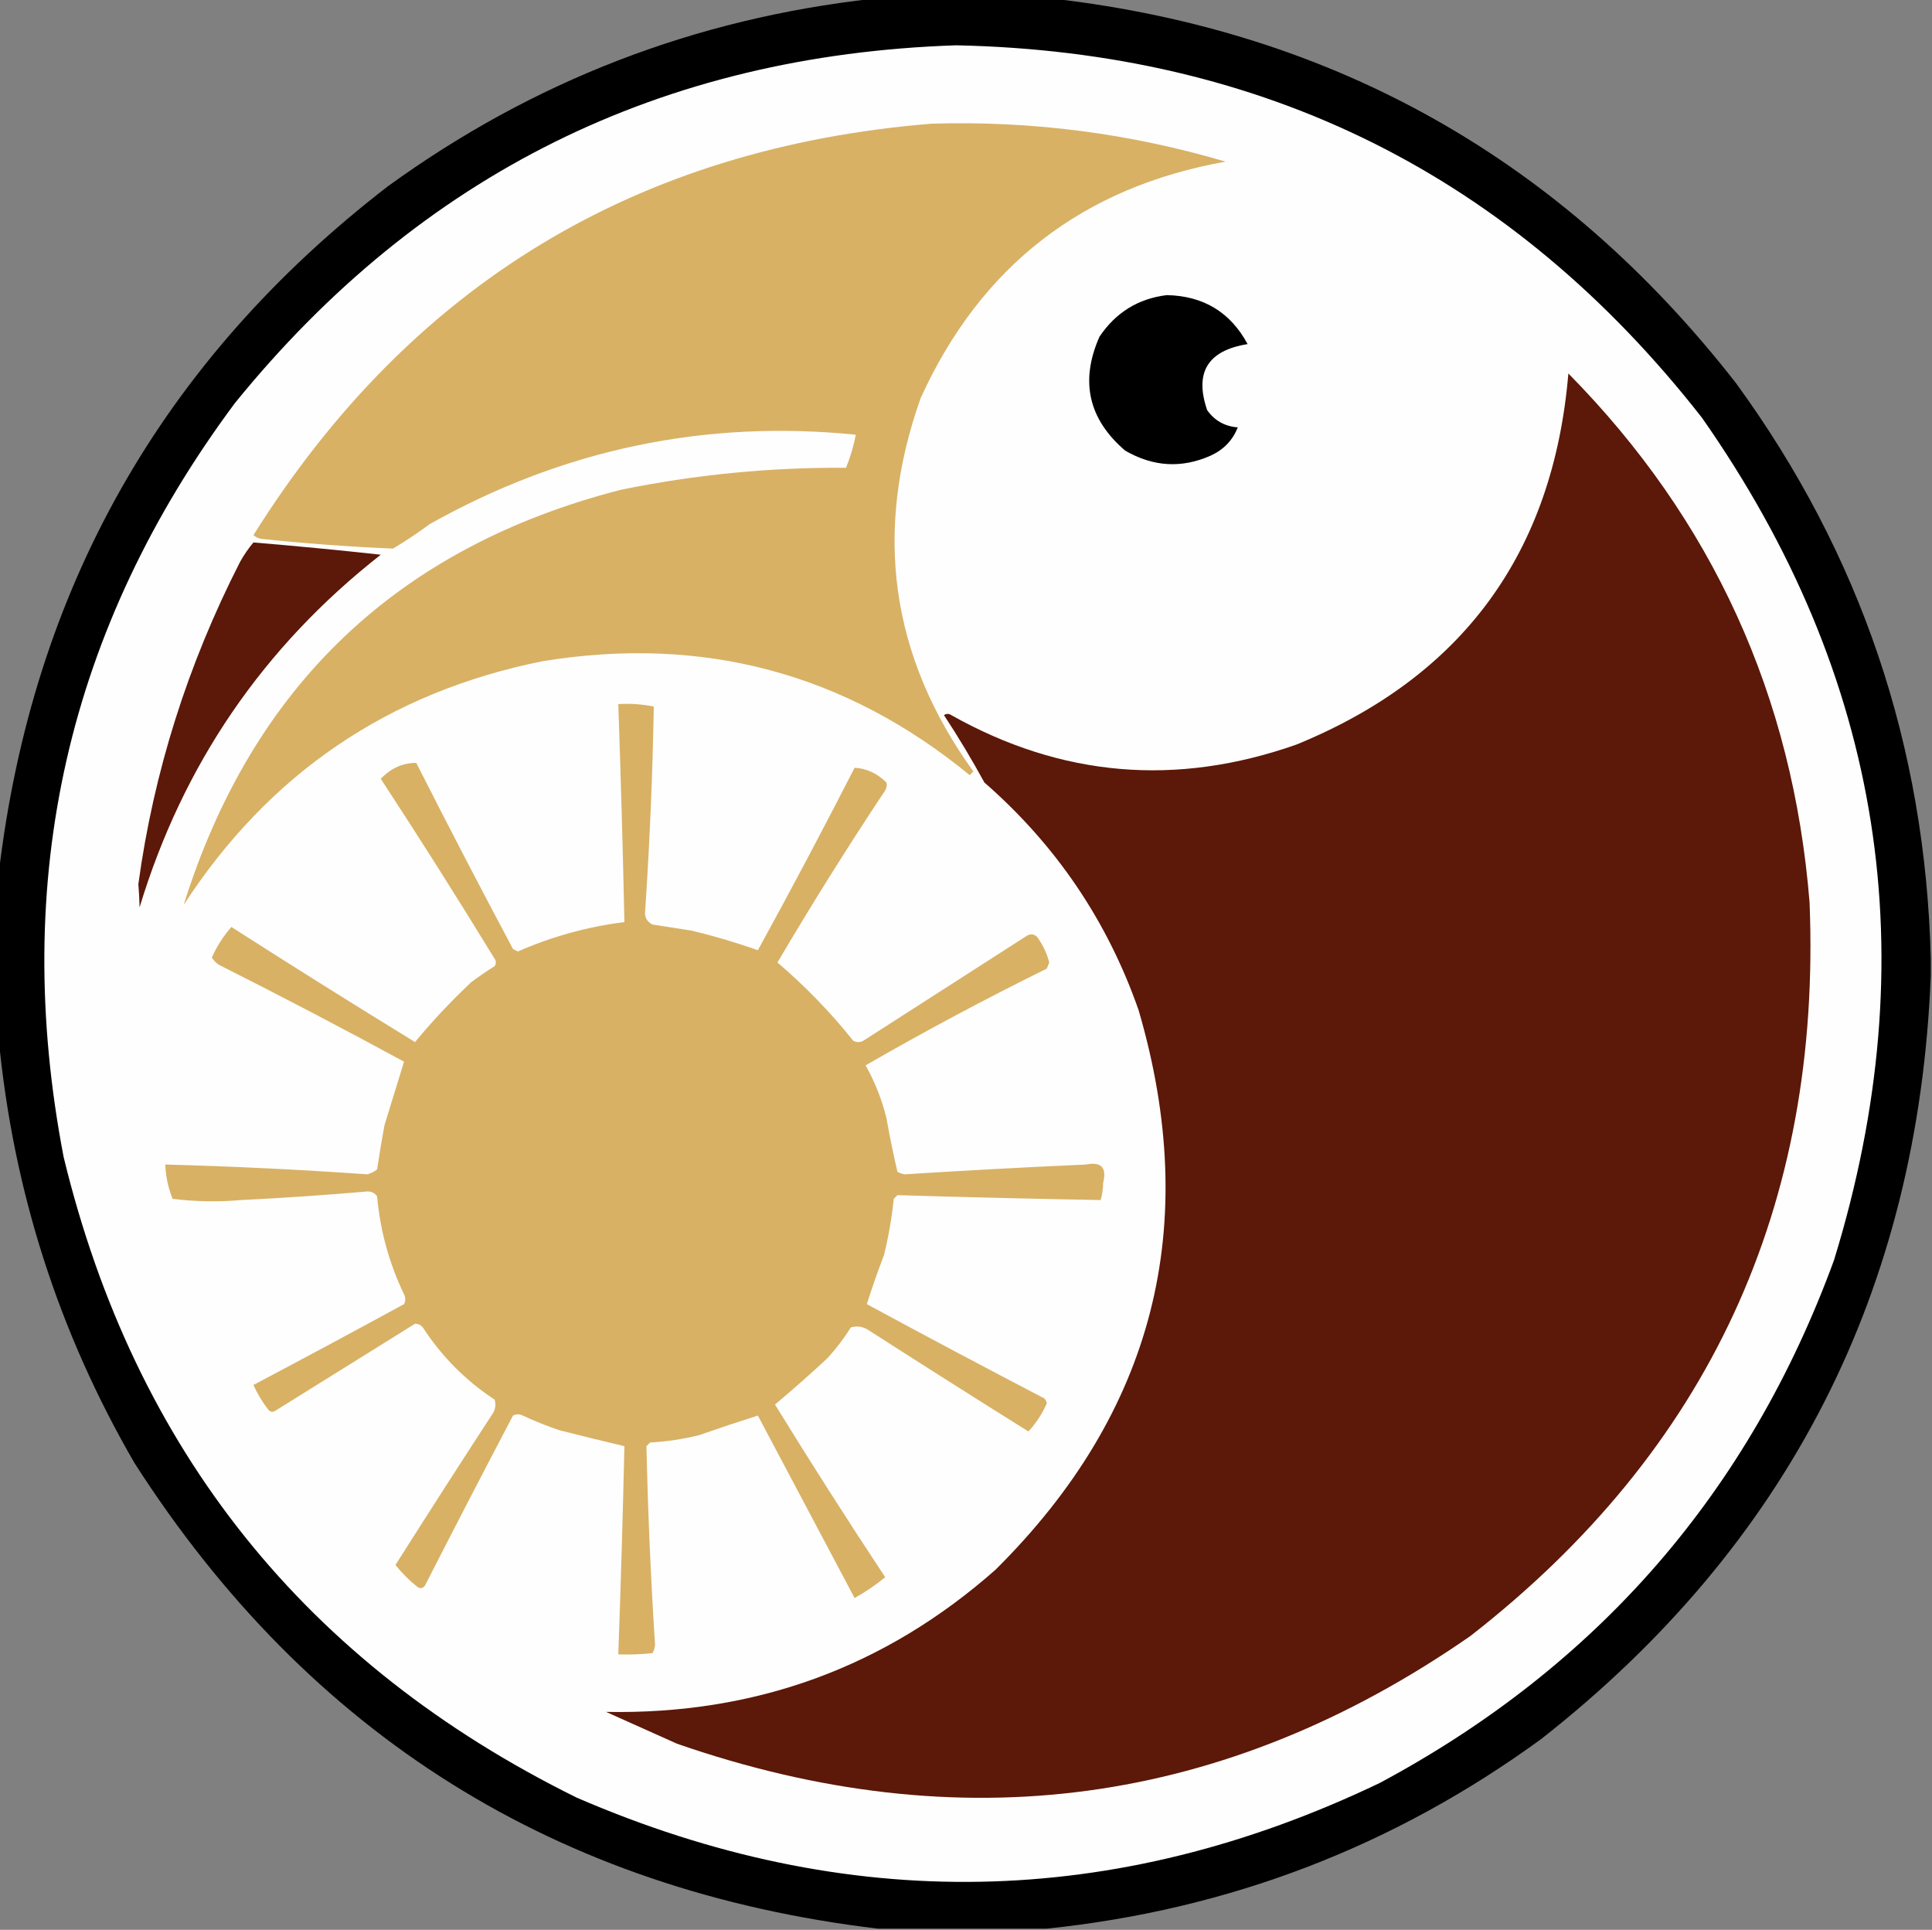 <?xml version="1.0" encoding="UTF-8"?>
<!DOCTYPE svg PUBLIC "-//W3C//DTD SVG 1.1//EN" "http://www.w3.org/Graphics/SVG/1.1/DTD/svg11.dtd">
<svg xmlns="http://www.w3.org/2000/svg" version="1.1" width="789px" height="788px" style="shape-rendering:geometricPrecision; text-rendering:geometricPrecision; image-rendering:optimizeQuality; fill-rule:evenodd; clip-rule:evenodd" xmlns:xlink="http://www.w3.org/1999/xlink">
<rect width="100%" height="100%" fill="#808080" stroke="none"/>
<g><path style="opacity:1" fill="#000000" d="M 356.5,-0.5 C 381.167,-0.5 405.833,-0.5 430.5,-0.5C 544.996,12.845 637.829,65.179 709,156.5C 759.853,226.29 786.353,304.624 788.5,391.5C 788.5,393.833 788.5,396.167 788.5,398.5C 783.349,526.972 730.349,630.805 629.5,710C 569.275,753.93 501.941,779.763 427.5,787.5C 404.5,787.5 381.5,787.5 358.5,787.5C 227.374,771.848 126.208,708.515 55,597.5C 23.959,544.03 5.459,486.363 -0.5,424.5C -0.5,401.833 -0.5,379.167 -0.5,356.5C 13.211,240.562 66.211,147.062 158.5,76C 217.68,33.102 283.68,7.602 356.5,-0.5 Z"/></g>
<g><path style="opacity:1" fill="#fefefe" d="M 390.5,18.5 C 516.285,21.115 617.785,71.781 695,170.5C 769.04,276.089 787.04,390.755 749,514.5C 714.388,609.125 652.555,680.292 563.5,728C 455.317,779.807 345.984,781.807 235.5,734C 124.882,679.394 55.048,592.227 26,472.5C 4.206,359.115 27.54,256.448 96,164.5C 171.831,71.146 269.998,22.479 390.5,18.5 Z"/></g>
<g><path style="opacity:1" fill="#d8b165" d="M 380.5,50.5 C 421.374,49.276 461.374,54.442 500.5,66C 442.076,76.433 400.576,108.6 376,162.5C 356.527,217.236 363.694,268.07 397.5,315C 397,315.5 396.5,316 396,316.5C 345.144,274.802 286.978,259.302 221.5,270C 158.74,282.632 109.907,315.799 75,369.5C 103.086,279.881 162.586,223.381 253.5,200C 283.828,193.795 314.495,190.795 345.5,191C 347.27,186.663 348.604,182.163 349.5,177.5C 287.902,171.292 229.902,183.458 175.5,214C 170.672,217.581 165.672,220.915 160.5,224C 142.485,223.237 124.485,221.904 106.5,220C 105.376,219.751 104.376,219.251 103.5,218.5C 167.553,116.289 259.886,60.289 380.5,50.5 Z"/></g>
<g><path style="opacity:1" fill="#000000" d="M 476.5,120.5 C 491.474,120.812 502.474,127.479 509.5,140.5C 493.201,143.117 487.701,152.117 493,167.5C 496.065,171.783 500.232,174.116 505.5,174.5C 503.425,179.745 499.758,183.578 494.5,186C 482.645,191.308 470.978,190.641 459.5,184C 444.485,171.126 440.985,155.626 449,137.5C 455.631,127.607 464.798,121.94 476.5,120.5 Z"/></g>
<g><path style="opacity:1" fill="#5c1808" d="M 640.5,152.5 C 699.391,212.23 732.225,284.23 739,368.5C 743.962,492.402 697.795,592.235 600.5,668C 500.357,737.522 392.357,752.189 276.5,712C 266.833,707.667 257.167,703.333 247.5,699C 308.399,700.145 361.399,680.812 406.5,641C 471.26,576.801 490.76,500.634 465,412.5C 452.244,376.011 431.244,345.011 402,319.5C 396.891,310.117 391.391,300.951 385.5,292C 386.5,291.333 387.5,291.333 388.5,292C 433.462,317.29 480.462,321.29 529.5,304C 597.31,276.261 634.31,225.761 640.5,152.5 Z"/></g>
<g><path style="opacity:1" fill="#5c1808" d="M 103.5,221.5 C 120.81,222.932 138.143,224.598 155.5,226.5C 107.515,264.136 74.682,312.136 57,370.5C 56.929,367.225 56.763,364.058 56.5,361C 62.763,315.276 76.596,271.442 98,229.5C 99.609,226.593 101.442,223.927 103.5,221.5 Z"/></g>
<g><path style="opacity:1" fill="#d8b165" d="M 252.5,287.5 C 257.43,287.197 262.263,287.531 267,288.5C 266.514,316.183 265.347,343.85 263.5,371.5C 263.077,374.318 264.077,376.318 266.5,377.5C 271.83,378.333 277.163,379.166 282.5,380C 291.797,382.234 300.797,384.9 309.5,388C 323.051,363.328 336.217,338.495 349,313.5C 353.881,313.765 358.215,315.765 362,319.5C 362.315,320.908 361.982,322.241 361,323.5C 345.85,346.309 331.35,369.475 317.5,393C 328.775,402.611 339.108,413.277 348.5,425C 349.833,425.667 351.167,425.667 352.5,425C 374.833,410.667 397.167,396.333 419.5,382C 420.944,381.219 422.277,381.386 423.5,382.5C 425.839,385.678 427.506,389.178 428.5,393C 428.167,393.833 427.833,394.667 427.5,395.5C 402.389,407.888 377.722,421.055 353.5,435C 357.3,441.769 360.133,448.936 362,456.5C 363.32,463.929 364.82,471.262 366.5,478.5C 367.446,478.987 368.446,479.32 369.5,479.5C 394.142,477.929 418.808,476.596 443.5,475.5C 449.754,474.255 452.087,476.755 450.5,483C 450.47,485.424 450.137,487.757 449.5,490C 421.815,489.498 394.148,488.831 366.5,488C 366,488.5 365.5,489 365,489.5C 364.206,497.262 362.873,504.928 361,512.5C 358.431,519.213 356.097,525.88 354,532.5C 378.059,545.521 402.226,558.354 426.5,571C 427.022,571.561 427.355,572.228 427.5,573C 425.617,577.273 423.117,581.106 420,584.5C 398.066,570.785 376.232,556.952 354.5,543C 352.305,541.627 349.971,541.294 347.5,542C 344.697,546.436 341.531,550.603 338,554.5C 330.956,561.048 323.79,567.381 316.5,573.5C 331.126,597.254 346.126,620.754 361.5,644C 357.63,647.191 353.464,650.025 349,652.5C 335.83,627.649 322.664,602.815 309.5,578C 301.579,580.509 293.579,583.175 285.5,586C 278.939,587.63 272.272,588.63 265.5,589C 265,589.5 264.5,590 264,590.5C 264.602,617.515 265.769,644.515 267.5,671.5C 267.43,672.772 267.097,673.938 266.5,675C 261.845,675.499 257.179,675.666 252.5,675.5C 253.522,647.162 254.355,618.829 255,590.5C 246.25,588.438 237.417,586.271 228.5,584C 223.397,582.283 218.397,580.283 213.5,578C 212.167,577.333 210.833,577.333 209.5,578C 197.357,601.119 185.357,624.286 173.5,647.5C 172.635,648.583 171.635,648.749 170.5,648C 167.167,645.333 164.167,642.333 161.5,639C 174.542,618.415 187.709,597.915 201,577.5C 202.301,575.635 202.635,573.635 202,571.5C 190.333,563.833 180.667,554.167 173,542.5C 172.196,541.196 171.029,540.529 169.5,540.5C 150.538,552.318 131.538,564.152 112.5,576C 111.365,576.749 110.365,576.583 109.5,575.5C 107.102,572.429 105.102,569.095 103.5,565.5C 124.205,554.567 144.705,543.567 165,532.5C 165.667,531.167 165.667,529.833 165,528.5C 158.934,515.841 155.267,502.508 154,488.5C 153.044,487.106 151.711,486.439 150,486.5C 132.864,487.988 115.697,489.154 98.5,490C 89.149,490.832 79.816,490.665 70.5,489.5C 68.666,485.003 67.666,480.336 67.5,475.5C 95.046,476.232 122.546,477.566 150,479.5C 151.473,479.097 152.806,478.43 154,477.5C 154.907,471.484 155.907,465.484 157,459.5C 159.702,450.735 162.369,442.068 165,433.5C 140.07,419.951 114.903,406.784 89.5,394C 88.272,393.221 87.272,392.221 86.5,391C 88.55,386.389 91.217,382.223 94.5,378.5C 119.37,394.432 144.37,410.098 169.5,425.5C 176.504,416.987 184.17,408.821 192.5,401C 195.58,398.71 198.747,396.543 202,394.5C 202.667,393.5 202.667,392.5 202,391.5C 186.875,366.747 171.375,342.247 155.5,318C 159.644,313.665 164.478,311.499 170,311.5C 182.912,336.991 196.078,362.324 209.5,387.5C 210.167,387.833 210.833,388.167 211.5,388.5C 225.437,382.391 239.937,378.391 255,376.5C 254.361,346.837 253.528,317.171 252.5,287.5 Z"/></g>
</svg>
